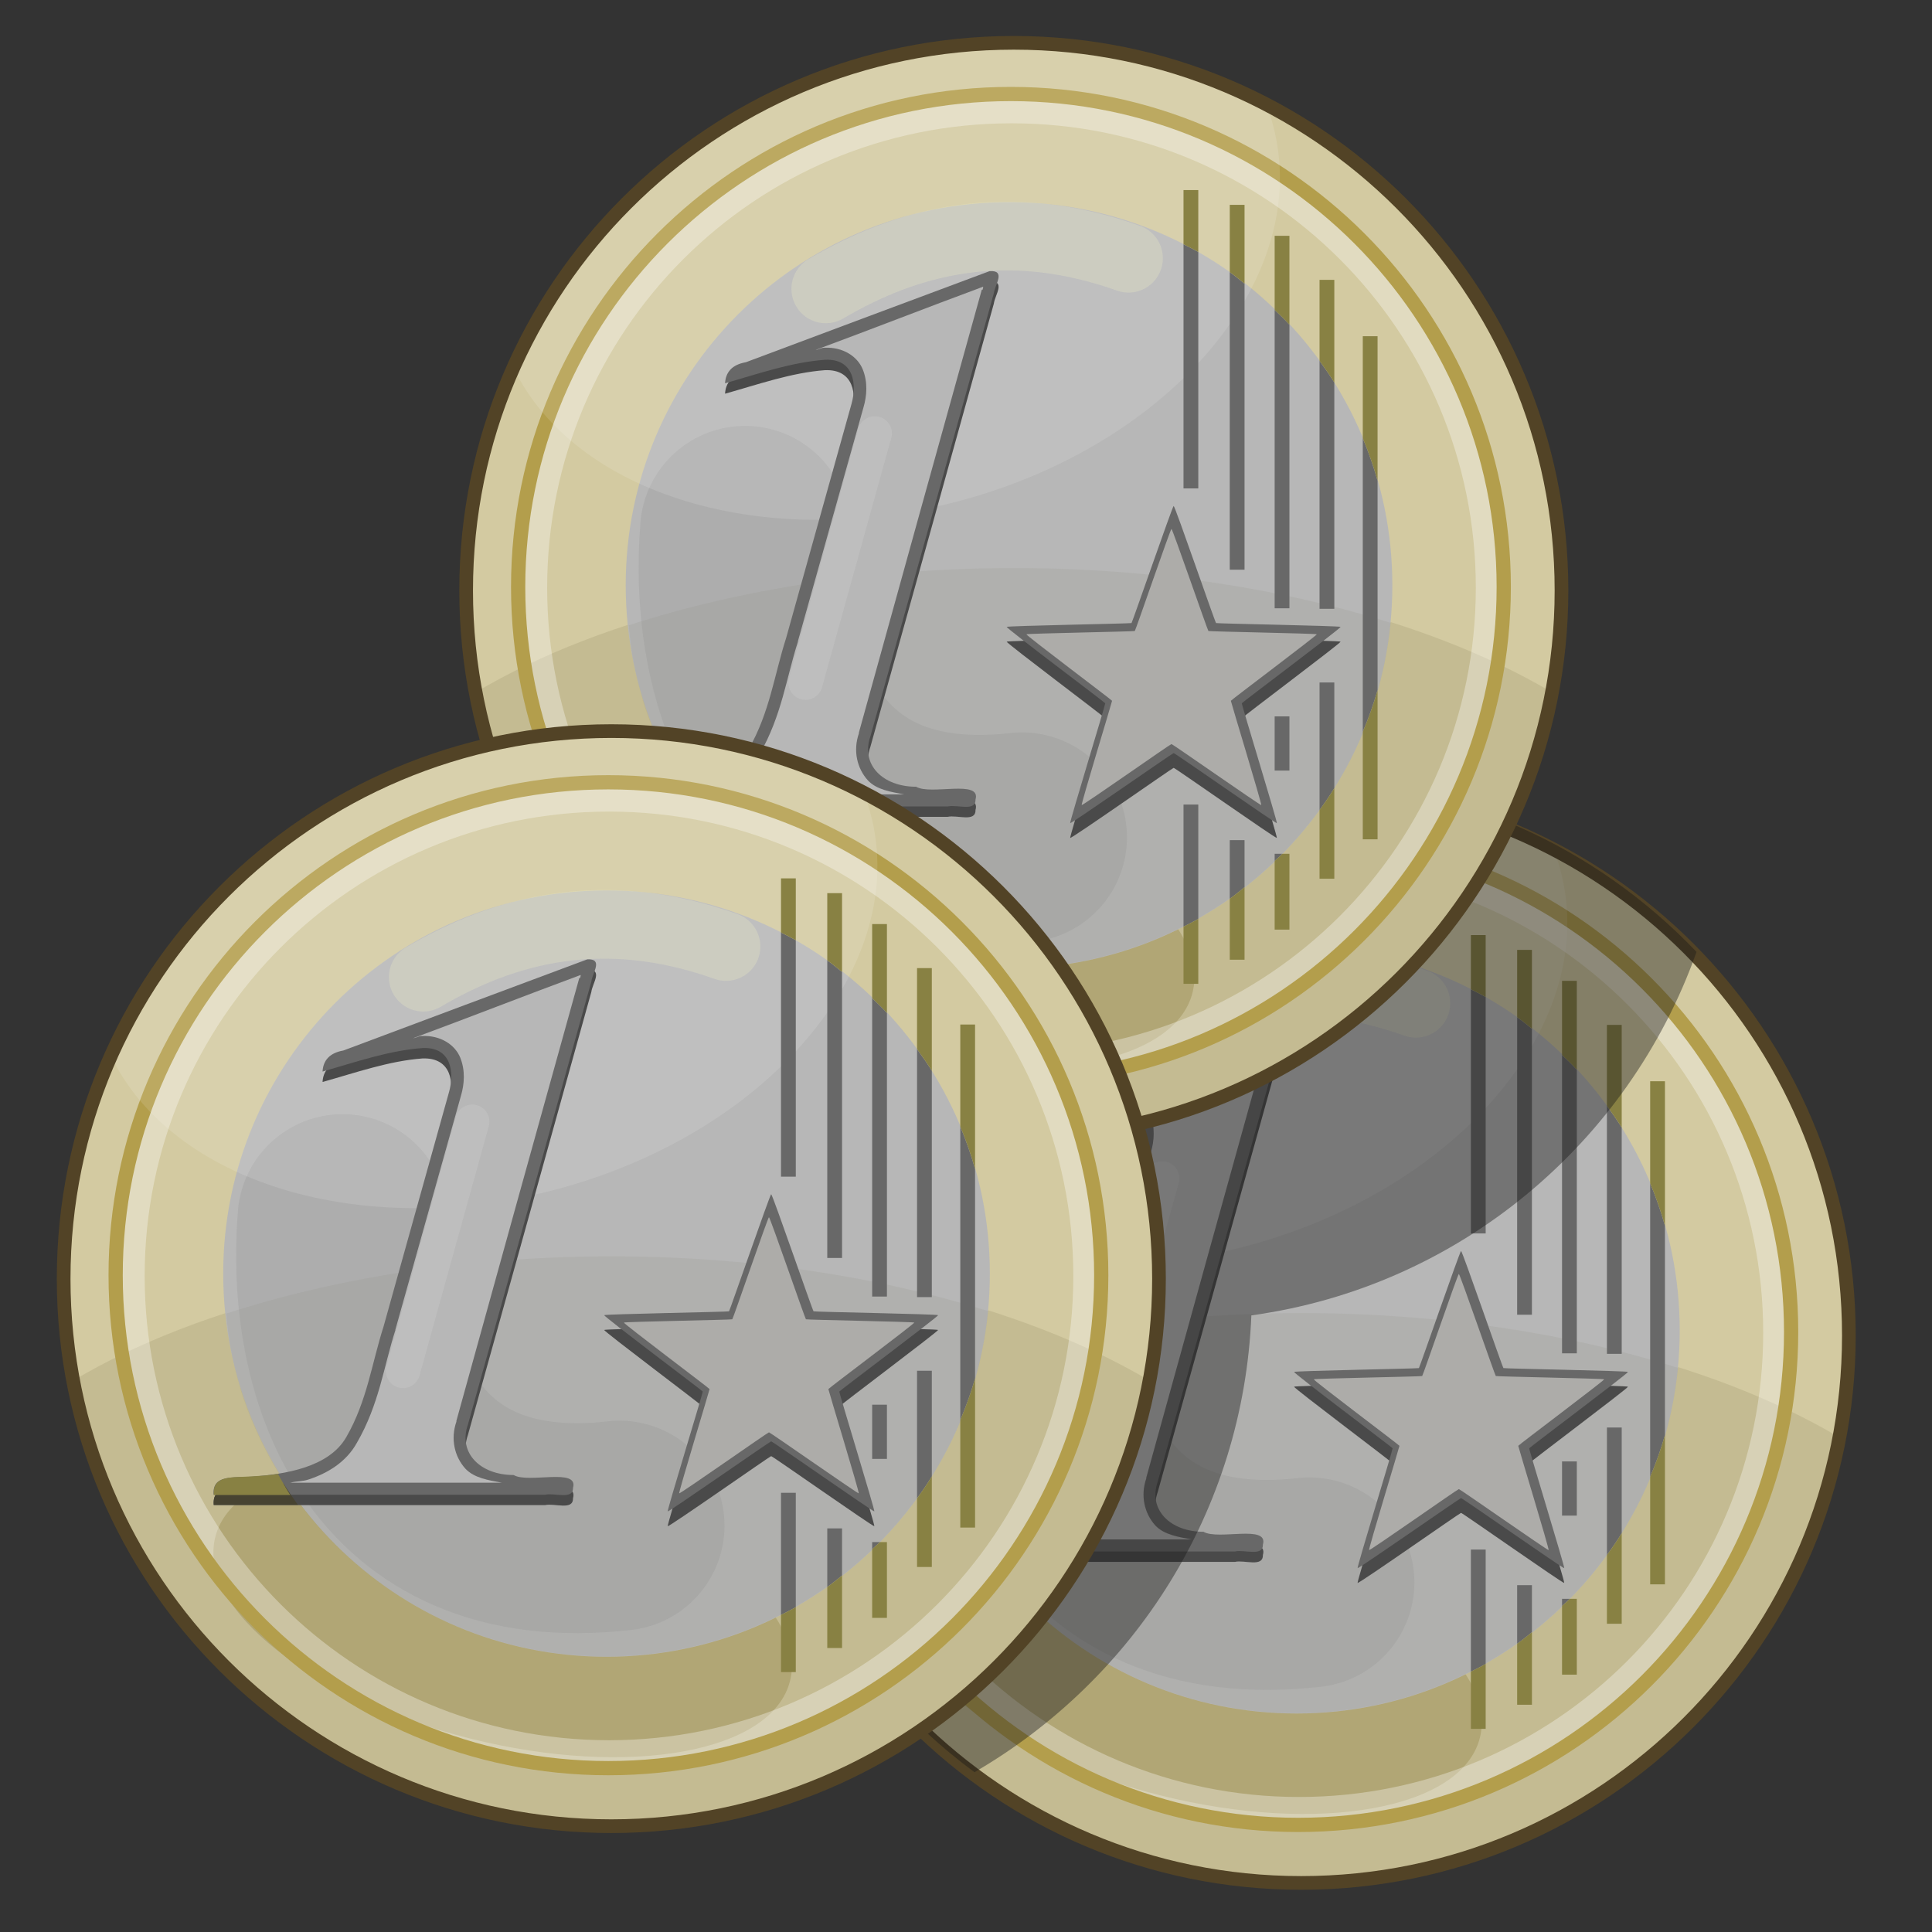 <?xml version="1.0" encoding="UTF-8" standalone="no"?>
<!-- Created with Inkscape (http://www.inkscape.org/) -->
<svg   xmlns:svg="http://www.w3.org/2000/svg"   xmlns="http://www.w3.org/2000/svg"   xmlns:xlink="http://www.w3.org/1999/xlink"   version="1.0"   width="100%"   height="100%"   viewBox="0 0 48 48"   id="svg2383">
<rect x="0" y="0" width="48" height="48" fill="#333333" stroke="none"/>
<defs id="defs2385" />
<use transform="translate(7.14,18.51)" id="use2426" x="0" y="0" width="48" height="48" xlink:href="#g2402" />
<path d="M 32.28,19.40 C 24.74,19.40 18.62,25.52 18.62,33.06 C 18.62,37.57 20.84,41.54 24.21,44.03 C 28.17,41.73 30.89,37.55 31.09,32.68 C 36.24,31.97 40.46,28.41 42.15,23.65 C 39.66,21.04 36.17,19.40 32.28,19.40 z" id="path2430" style="opacity:1;fill:#1a1a1a;fill-opacity:0.42;fill-rule:evenodd;stroke-width:1px;stroke-linecap:butt;stroke-linejoin:miter;marker:none;marker-start:none;marker-mid:none;marker-end:none;stroke-miterlimit:4;" />
<g transform="matrix(0.68,0,0,0.68,8.80,-1.69)" id="g2402">
<path d="M 44.11,24.06 C 44.11,35.1 35.15,44.06 24.1,44.06 C 13.05,44.06 4.09,35.1 4.09,24.06 C 4.09,13.01 13.05,4.05 24.1,4.05 C 35.15,4.05 44.11,13.01 44.11,24.06 z" id="p3302" style="fill:#d3caa1;" />
<path d="M 24.11,23.23 C 16.18,23.23 9.1,25 4.44,27.78 C 4.45,27.82 4.46,27.85 4.46,27.89 C 4.55,28.35 4.65,28.81 4.77,29.25 C 4.83,29.47 4.91,29.68 4.97,29.9 C 5.09,30.28 5.23,30.65 5.37,31.03 C 5.42,31.16 5.48,31.31 5.54,31.45 C 5.58,31.57 5.63,31.7 5.67,31.82 C 5.81,32.12 5.93,32.42 6.07,32.72 C 6.22,33.01 6.37,33.29 6.52,33.57 C 6.68,33.85 6.84,34.14 7,34.42 C 7.05,34.48 7.08,34.54 7.12,34.62 C 7.34,34.96 7.58,35.32 7.83,35.65 C 8.1,36.03 8.38,36.4 8.67,36.76 C 8.74,36.84 8.8,36.91 8.87,36.98 C 9.23,37.42 9.62,37.82 10.03,38.23 C 10.39,38.58 10.76,38.93 11.16,39.27 C 11.19,39.3 11.23,39.35 11.27,39.39 C 11.3,39.41 11.35,39.44 11.38,39.47 C 11.49,39.56 11.61,39.63 11.72,39.72 C 11.89,39.86 12.05,40.02 12.22,40.14 C 12.39,40.26 12.57,40.37 12.74,40.49 C 12.79,40.52 12.85,40.59 12.9,40.62 C 14.22,41.52 15.66,42.24 17.17,42.8 C 17.18,42.81 17.2,42.82 17.23,42.83 C 17.74,43.02 18.3,43.19 18.84,43.33 C 19.36,43.48 19.88,43.6 20.42,43.7 C 20.51,43.72 20.6,43.74 20.7,43.76 C 21.22,43.85 21.76,43.91 22.31,43.96 C 22.9,44.01 23.5,44.04 24.11,44.04 C 24.73,44.04 25.32,44.01 25.92,43.96 C 26.33,43.92 26.73,43.88 27.13,43.81 C 27.39,43.78 27.65,43.72 27.9,43.68 C 27.97,43.66 28.04,43.66 28.12,43.65 C 28.56,43.56 28.97,43.45 29.39,43.33 C 29.42,43.33 29.43,43.32 29.45,43.31 C 29.64,43.25 29.85,43.2 30.04,43.14 C 30.4,43.03 30.76,42.9 31.11,42.77 C 31.64,42.57 32.14,42.36 32.64,42.12 C 32.69,42.1 32.73,42.09 32.78,42.07 C 33.25,41.83 33.72,41.59 34.17,41.33 C 34.55,41.1 34.93,40.88 35.3,40.62 C 35.31,40.61 35.31,40.61 35.32,40.6 C 35.58,40.42 35.81,40.24 36.06,40.06 C 36.32,39.86 36.57,39.67 36.82,39.47 C 36.91,39.39 37.01,39.32 37.1,39.24 C 37.47,38.93 37.83,38.59 38.17,38.26 C 38.18,38.25 38.19,38.24 38.2,38.23 C 38.21,38.21 38.22,38.2 38.23,38.19 C 38.69,37.74 39.12,37.25 39.53,36.76 C 39.73,36.51 39.93,36.28 40.12,36.03 C 40.28,35.8 40.45,35.57 40.6,35.35 C 40.63,35.3 40.66,35.28 40.68,35.23 C 40.86,34.97 41.03,34.69 41.2,34.42 C 41.36,34.14 41.52,33.85 41.68,33.57 C 41.83,33.29 41.98,33.01 42.13,32.72 C 42.33,32.3 42.49,31.88 42.66,31.45 C 42.71,31.31 42.78,31.16 42.83,31.03 C 42.97,30.66 43.11,30.27 43.23,29.9 C 43.29,29.67 43.37,29.47 43.43,29.25 C 43.55,28.8 43.65,28.36 43.74,27.89 C 43.74,27.85 43.75,27.82 43.76,27.78 C 39.09,25.01 32.04,23.23 24.11,23.23 z" id="p3304" style="fill:#574e28;fill-opacity:0.12;" />
<path d="M 30.63,38.75 C 29.98,41.37 24.75,42.31 18.95,40.86 C 13.15,39.41 8.97,36.11 9.63,33.5 C 10.28,30.89 15.51,29.95 21.31,31.4 C 27.11,32.85 31.29,36.14 30.63,38.75 z" id="p3312" style="fill:#705d0f;fill-opacity:0.22;" />
<path d="M 41.42,23.96 C 41.42,33.57 33.63,41.36 24.02,41.36 C 14.4,41.36 6.61,33.57 6.61,23.96 C 6.61,14.34 14.4,6.55 24.02,6.55 C 33.63,6.55 41.42,14.34 41.42,23.96 z" id="p3314" style="fill:none;stroke:#ffffff;stroke-width:0.88;stroke-linecap:butt;stroke-linejoin:miter;marker:none;stroke-miterlimit:4;stroke-opacity:0.33;" />
<path d="M 37.93,23.87 C 37.93,31.61 31.66,37.87 23.93,37.87 C 16.19,37.87 9.92,31.61 9.92,23.87 C 9.92,16.14 16.19,9.87 23.93,9.87 C 31.66,9.87 37.93,16.14 37.93,23.87 z" id="p3254" style="fill:#b7b7b7;" />
<path d="M 24.12,23.24 C 18.91,23.24 14.06,24.02 10.03,25.33 C 10.07,25.78 10.12,26.22 10.2,26.65 C 10.24,26.87 10.29,27.09 10.34,27.3 C 10.4,27.55 10.47,27.8 10.54,28.04 C 10.54,28.05 10.54,28.06 10.54,28.07 C 12.32,33.75 17.65,37.86 23.92,37.86 C 31.19,37.86 37.18,32.33 37.87,25.24 C 33.9,23.99 29.2,23.24 24.12,23.24 z" id="p3307" style="fill:#827e6f;fill-opacity:0.12;" />
<path d="M 42,23.93 C 42,33.87 33.94,41.94 23.99,41.94 C 14.05,41.94 5.99,33.87 5.99,23.93 C 5.99,13.99 14.05,5.92 23.99,5.92 C 33.94,5.92 42,13.99 42,23.93 z" id="p3252" style="fill:none;stroke:#b39e4c;stroke-width:0.52;stroke-linecap:butt;stroke-linejoin:miter;marker:none;stroke-miterlimit:4;" />
<path d="M 14.28,21.88 C 13.85,27.16 15.89,34.05 24.4,33.08" id="p3221" style="fill:none;fill-rule:evenodd;stroke:#898989;stroke-width:7.67;stroke-linecap:round;stroke-linejoin:miter;stroke-miterlimit:4;stroke-dasharray:none;stroke-opacity:0.2" />
<path d="M 24.11,4.04 C 15.96,4.04 8.94,8.92 5.82,15.92 C 8.04,20.53 14.98,22.7 22.14,20.78 C 29.93,18.69 35.04,12.55 33.57,7.06 C 33.5,6.79 33.42,6.55 33.32,6.29 C 30.55,4.86 27.44,4.04 24.11,4.04 z" id="p3316" style="fill:#ffffff;fill-opacity:0.12;" />
<path d="M 44.11,24.06 C 44.11,35.1 35.15,44.06 24.1,44.06 C 13.05,44.06 4.09,35.1 4.09,24.06 C 4.09,13.01 13.05,4.05 24.1,4.05 C 35.15,4.05 44.11,13.01 44.11,24.06 z" id="p2480" style="fill:none;stroke:#524326;stroke-width:0.5;stroke-linecap:butt;stroke-linejoin:miter;marker:none;stroke-miterlimit:4;" />
<path d="M 17.2,16.01 C 15.98,16.1 14.76,16.53 13.55,16.87 C 13.57,16.48 13.79,16.2 14.31,16.1 C 17.28,14.99 20.26,13.88 23.22,12.77 C 23.82,12.74 23.41,13.26 23.37,13.58 C 22.58,16.44 19.57,27.23 18.86,29.77 C 18.5,30.8 19.31,31.61 20.53,31.61 C 21.07,31.93 22.92,31.33 22.7,32.08 C 22.71,32.54 22.03,32.25 21.68,32.33 C 17.65,32.33 13.61,32.33 9.57,32.33 C 9.51,31.59 10.29,31.72 10.97,31.68 C 12.17,31.59 13.78,31.35 14.42,30.23 C 15.18,28.91 15.35,27.53 15.78,26.19 C 16.38,24.04 17.72,19.23 18.17,17.62 C 18.37,16.92 18.27,15.97 17.2,16.01 L 17.2,16.01 z" id="p3333" style="fill:#4a4a4a;" />
<path d="M 17.2,15.63 C 15.98,15.72 14.76,16.14 13.55,16.49 C 13.57,16.1 13.79,15.81 14.31,15.72 C 17.28,14.61 20.26,13.49 23.22,12.39 C 23.82,12.36 23.41,12.88 23.37,13.2 C 22.58,16.06 19.57,26.85 18.86,29.39 C 18.5,30.42 19.31,31.23 20.53,31.23 C 21.07,31.55 22.92,30.95 22.7,31.7 C 22.71,32.15 22.03,31.87 21.68,31.95 C 17.65,31.95 13.61,31.95 9.57,31.95 C 9.51,31.2 10.29,31.34 10.97,31.29 C 12.17,31.2 13.78,30.96 14.42,29.84 C 15.18,28.52 15.35,27.14 15.78,25.8 C 16.38,23.65 17.72,18.85 18.17,17.24 C 18.37,16.54 18.27,15.58 17.2,15.63 L 17.2,15.63 z" id="text3260" style="fill:#686868;" />
<path d="M 22.98,12.96 C 20.93,13.72 18.91,14.51 16.86,15.27 C 16.97,15.26 17.06,15.19 17.17,15.19 L 17.19,15.19 C 17.86,15.16 18.39,15.51 18.58,15.98 C 18.77,16.45 18.73,16.95 18.61,17.36 C 18.16,18.97 16.81,23.77 16.21,25.92 L 16.21,25.94 C 15.79,27.24 15.62,28.65 14.8,30.06 C 14.41,30.76 13.74,31.16 13.05,31.39 C 12.82,31.47 12.6,31.45 12.37,31.51 C 14.95,31.51 17.53,31.51 20.1,31.51 C 19.61,31.42 19.09,31.34 18.77,31 C 18.37,30.56 18.22,29.91 18.44,29.28 C 18.44,29.27 18.44,29.25 18.44,29.25 C 19.15,26.68 22.13,15.93 22.93,13.07 L 22.96,13.07 C 22.97,13.02 22.98,13.01 22.98,12.96 z" id="p3341" style="fill:#b7b7b7;" />
<path d="M 12.12,31.54 C 11.72,31.61 11.32,31.65 10.96,31.68 C 10.29,31.72 9.51,31.58 9.58,32.32 C 10.6,32.32 11.63,32.32 12.65,32.32 C 12.47,32.07 12.29,31.81 12.12,31.54 z" id="p3344" style="fill:#474331;" />
<path d="M 11.92,31.19 C 11.58,31.25 11.26,31.26 10.96,31.28 C 10.29,31.33 9.51,31.21 9.58,31.96 C 10.51,31.96 11.44,31.96 12.37,31.96 C 12.21,31.72 12.07,31.45 11.92,31.19 z" id="p3346" style="fill:#888143;" />
<path d="M 29.94,21.51 C 29.99,21.51 31.45,25.76 31.49,25.79 C 31.52,25.82 36.02,25.89 36.04,25.93 C 36.05,25.98 32.45,28.68 32.43,28.73 C 32.42,28.77 33.74,33.07 33.71,33.1 C 33.67,33.13 29.99,30.54 29.94,30.54 C 29.9,30.54 26.21,33.13 26.16,33.1 C 26.13,33.07 27.45,28.77 27.44,28.73 C 27.42,28.68 23.82,25.98 23.84,25.93 C 23.85,25.89 28.35,25.82 28.4,25.79 C 28.43,25.76 29.9,21.51 29.94,21.51 z" id="p3358" style="fill:#4a4a4a;" />
<path d="M 29.94,20.97 C 29.99,20.97 31.45,25.22 31.49,25.25 C 31.52,25.27 36.02,25.35 36.04,25.39 C 36.05,25.44 32.45,28.14 32.43,28.18 C 32.42,28.23 33.74,32.53 33.71,32.56 C 33.67,32.58 29.99,30 29.94,30 C 29.9,30 26.21,32.58 26.16,32.56 C 26.13,32.53 27.45,28.23 27.44,28.18 C 27.42,28.14 23.82,25.44 23.84,25.39 C 23.85,25.35 28.35,25.27 28.4,25.25 C 28.43,25.22 29.9,20.97 29.94,20.97 z" id="p3356" style="fill:#686868;" />
<path d="M 29.86,21.81 C 29.9,21.81 31.18,25.52 31.21,25.54 C 31.24,25.56 35.15,25.63 35.17,25.66 C 35.18,25.7 32.05,28.05 32.03,28.09 C 32.03,28.13 33.17,31.87 33.14,31.9 C 33.11,31.92 29.9,29.67 29.86,29.67 C 29.82,29.67 26.62,31.92 26.58,31.9 C 26.55,31.87 27.69,28.13 27.69,28.09 C 27.67,28.05 24.54,25.7 24.56,25.66 C 24.57,25.63 28.48,25.56 28.52,25.54 C 28.55,25.52 29.82,21.81 29.86,21.81 z" id="p3360" style="fill:#adaca9;" />
<path d="M 17.23,13.04 C 20.22,11.28 23.82,10.33 28.29,11.92" id="p3219" style="fill:none;fill-rule:evenodd;stroke:#f4f7c4;stroke-width:2.51;stroke-linecap:round;stroke-linejoin:miter;stroke-miterlimit:4;stroke-dasharray:none;stroke-opacity:0.25" />
<path d="M 19.02,18.32 L 16.49,27.43" id="p3223" style="fill:none;fill-rule:evenodd;stroke:#c4c4c4;stroke-width:1.25;stroke-linecap:round;stroke-linejoin:miter;stroke-miterlimit:4;stroke-dasharray:none;stroke-opacity:0.56" />
<path d="M 30.3,11.41 L 30.3,20.33 L 30.84,20.33 L 30.84,11.69 C 30.66,11.59 30.48,11.5 30.3,11.41 z M 31.99,12.43 L 31.99,23.3 L 32.53,23.3 L 32.53,12.85 C 32.35,12.71 32.18,12.56 31.99,12.43 z M 33.63,13.81 L 33.63,24.71 L 34.17,24.71 L 34.17,14.35 C 34,14.16 33.82,13.99 33.63,13.81 z M 35.27,15.67 L 35.27,24.73 L 35.81,24.73 L 35.81,16.46 C 35.64,16.19 35.46,15.93 35.27,15.67 z M 36.85,18.5 L 36.85,29.22 C 37.06,28.73 37.24,28.22 37.39,27.7 L 37.39,20.05 C 37.24,19.52 37.06,19 36.85,18.5 z M 35.27,27.42 L 35.27,32.08 C 35.46,31.82 35.64,31.56 35.81,31.28 L 35.81,27.42 L 35.27,27.42 z M 33.63,28.66 L 33.63,30.64 L 34.17,30.64 L 34.17,28.66 L 33.63,28.66 z M 30.3,31.88 L 30.3,36.34 C 30.48,36.25 30.66,36.16 30.84,36.06 L 30.84,31.88 L 30.3,31.88 z M 31.99,33.18 L 31.99,35.32 C 32.18,35.19 32.35,35.04 32.53,34.9 L 32.53,33.18 L 31.99,33.18 z M 33.63,33.68 L 33.63,33.94 C 33.72,33.85 33.83,33.77 33.91,33.68 L 33.63,33.68 z" id="p3353" style="fill:#686868;fill-rule:evenodd;stroke:none" />
<path d="M 30.3,9.43 L 30.3,11.41 C 30.48,11.5 30.66,11.59 30.84,11.69 L 30.84,9.43 L 30.3,9.43 z M 31.99,9.97 L 31.99,12.43 C 32.18,12.56 32.35,12.71 32.53,12.85 L 32.53,9.97 L 31.99,9.97 z M 33.63,11.1 L 33.63,13.81 C 33.82,13.99 34,14.16 34.17,14.35 L 34.17,11.1 L 33.63,11.1 z M 35.27,12.71 L 35.27,15.67 C 35.46,15.93 35.64,16.19 35.81,16.46 L 35.81,12.71 L 35.27,12.71 z M 36.85,14.77 L 36.85,18.5 C 37.06,19 37.24,19.52 37.39,20.05 L 37.39,14.77 L 36.85,14.77 z M 37.39,27.7 C 37.24,28.22 37.06,28.73 36.85,29.22 L 36.85,33.15 L 37.39,33.15 L 37.39,27.7 z M 35.81,31.28 C 35.64,31.56 35.46,31.82 35.27,32.08 L 35.27,34.59 L 35.81,34.59 L 35.81,31.28 z M 33.91,33.68 C 33.83,33.77 33.72,33.85 33.63,33.94 L 33.63,36.45 L 34.17,36.45 L 34.17,33.68 L 33.91,33.68 z M 32.53,34.9 C 32.35,35.04 32.18,35.19 31.99,35.32 L 31.99,37.55 L 32.53,37.55 L 32.53,34.9 z M 30.84,36.06 C 30.66,36.16 30.48,36.25 30.3,36.34 L 30.3,38.43 L 30.84,38.43 L 30.84,36.06 z" id="p3292" style="fill:#888143;fill-rule:evenodd;stroke:none" />
</g>
<use transform="translate(-10.00,17.10)" id="use3291" x="0" y="0" width="48" height="48" xlink:href="#g2402" />
</svg>